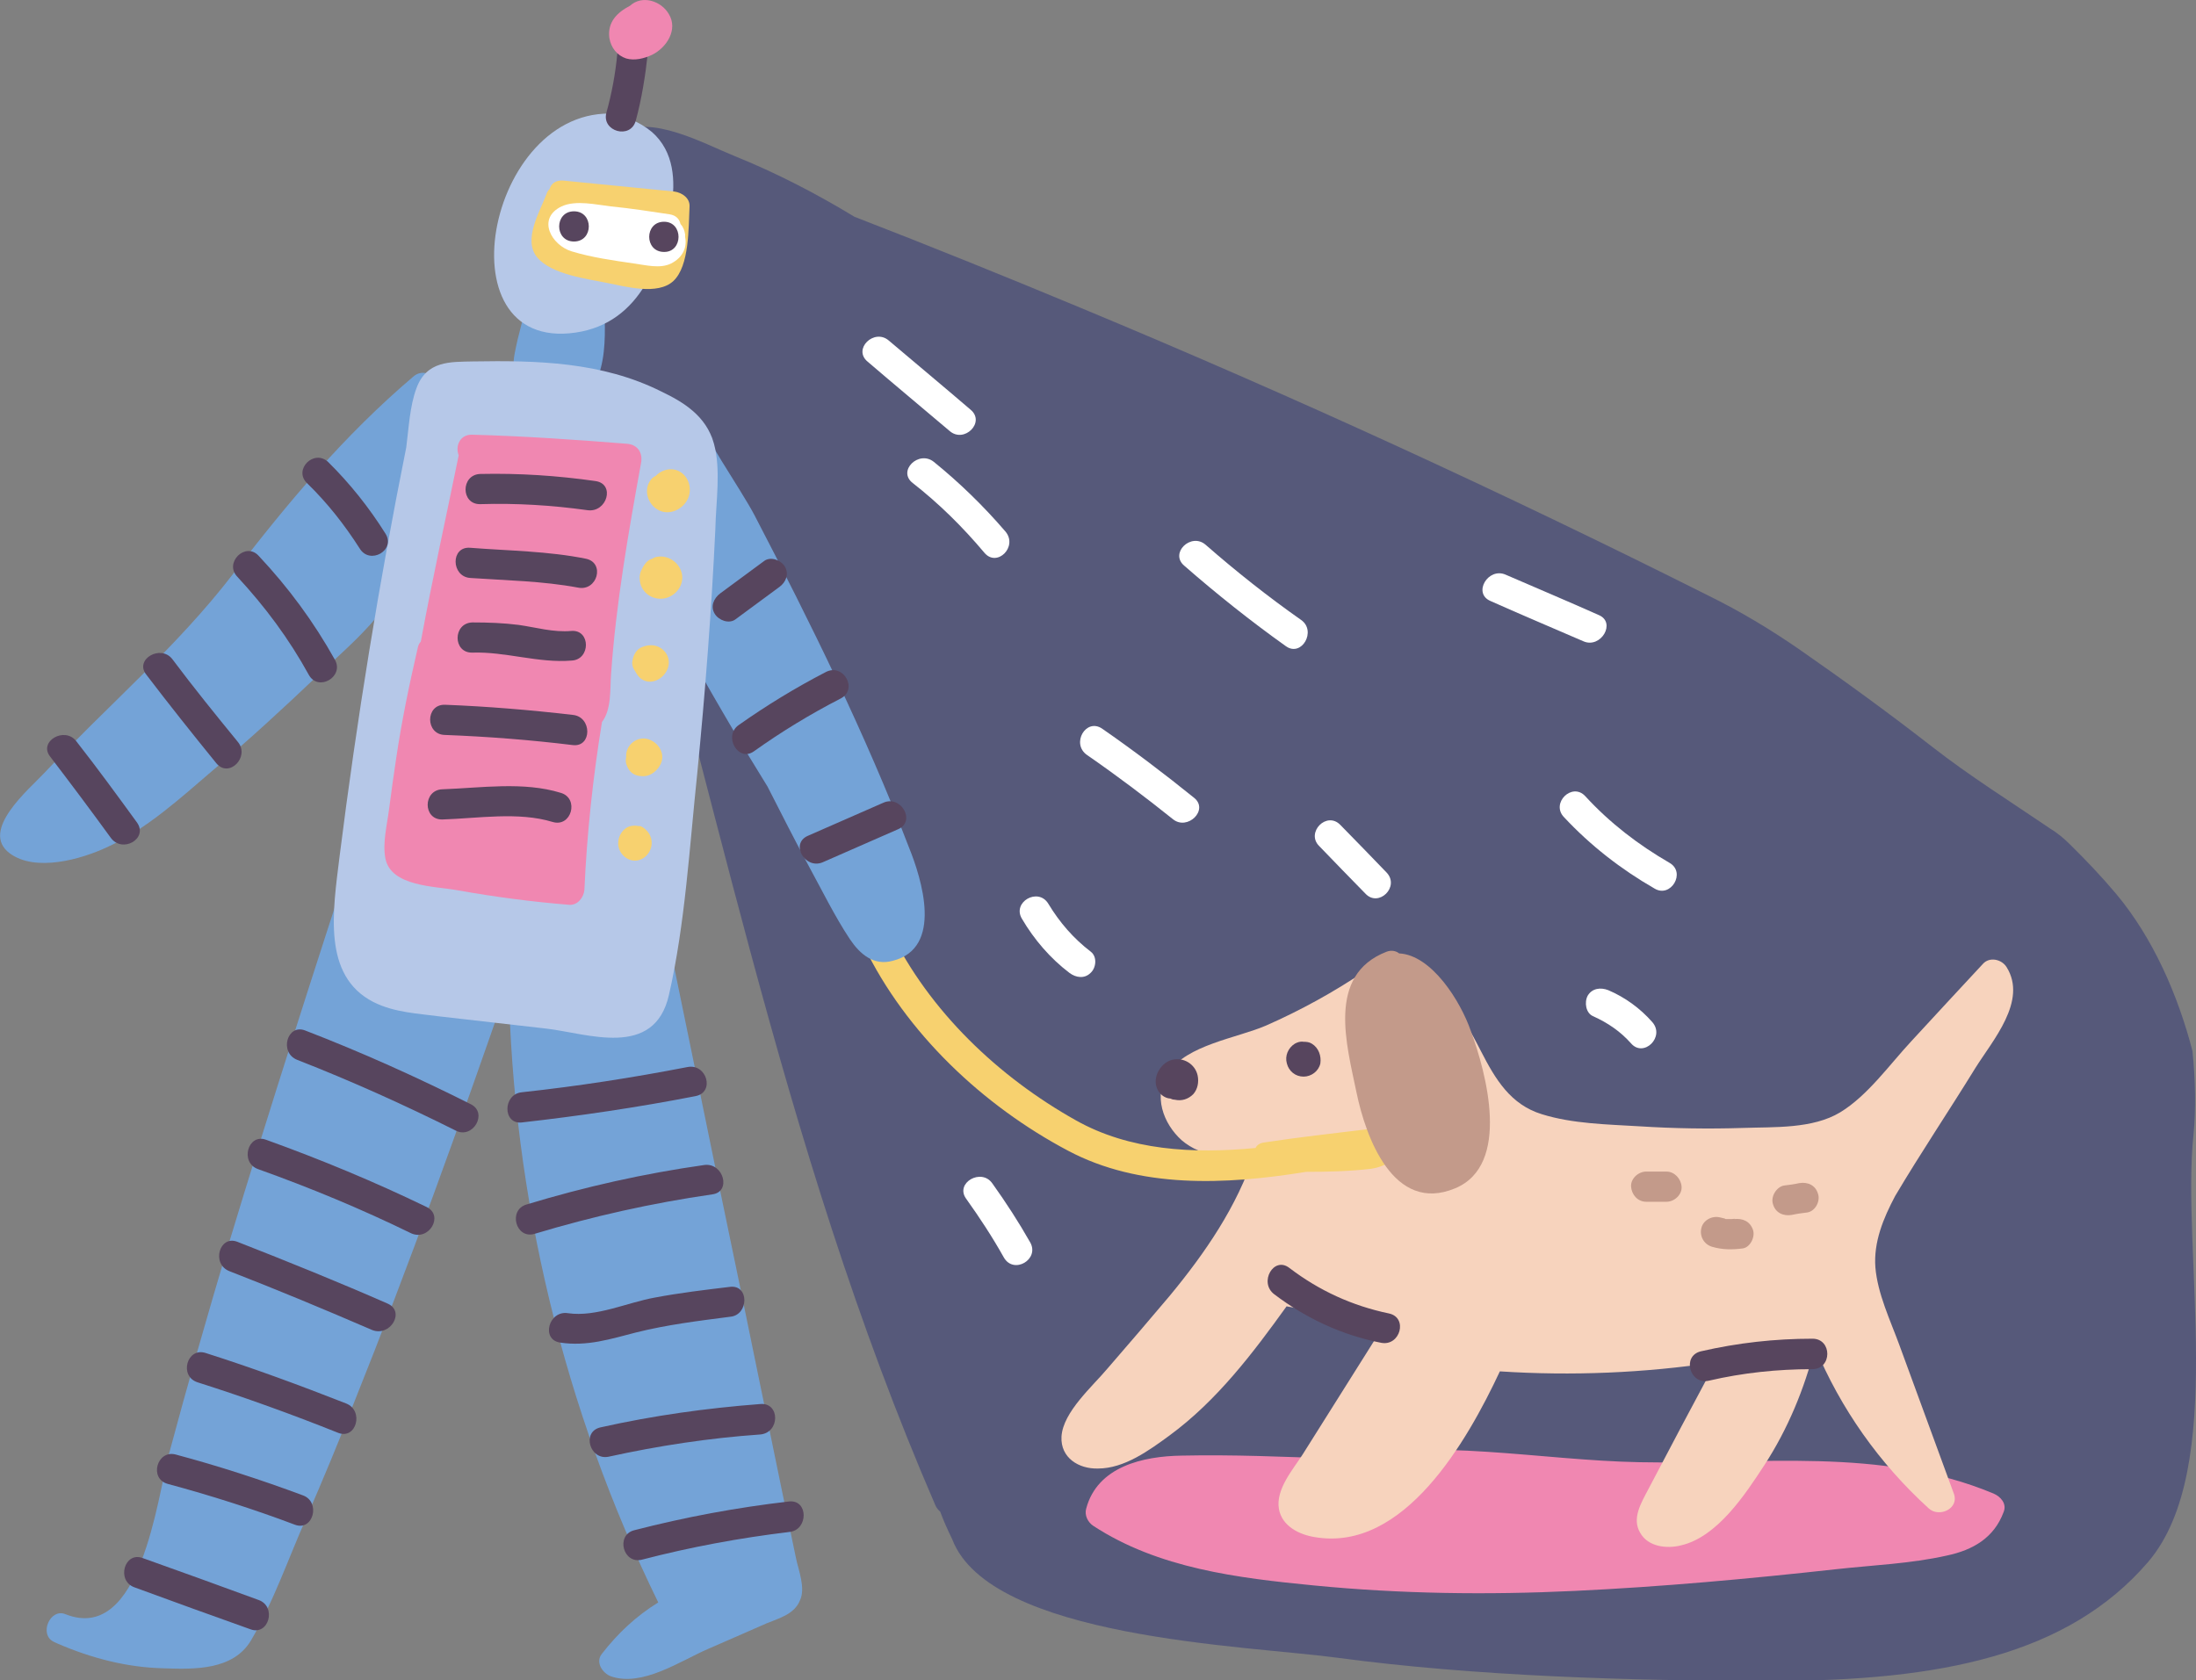<?xml version="1.0" encoding="utf-8"?>
<!-- Generator: Adobe Illustrator 23.0.2, SVG Export Plug-In . SVG Version: 6.00 Build 0)  -->
<svg version="1.1" id="Capa_1" xmlns="http://www.w3.org/2000/svg" xmlns:xlink="http://www.w3.org/1999/xlink" x="0px" y="0px" viewBox="0 0 800 612.3" style="enable-background:new 0 0 800 612.3;" xml:space="preserve">

<rect x="0" y="0" width="800" height="612.3" fill="#808080" stroke="none"/>

<g>
	<g>
		<g>
			<g>
				<path d="M799.1,413.3c0.9-9.2,0.7-19.7-0.4-30.4c-5.3-20.4-14.4-41.2-27.8-57.2c-5.3-6.3-11-12.3-16.8-18
					c-2.2-2.2-4.6-4.2-7.4-5.9c-14.4-9.8-29.1-19-42.7-29.6c-15.8-12.3-32-24.1-48.4-35.5c-10.7-7.4-21.7-14-33.3-19.7
					c-74.9-37.6-150.9-72.5-228.3-104.7c-27.4-11.4-55-22.6-82.7-33.3c-14-8.5-28.5-16-43.6-22.1c-11.4-4.6-30.4-15.3-42.5-8.5
					c-3.3,1.8-3.9,7.9,0,9.6c3.5,1.5,7,3.1,10.5,4.8c-1.5,1.1-2.9,2.2-4.4,3.3c-8.3,6.4-18.6,16.6-18.6,27.8
					c0,13.1-3.9,28.5,1.1,40.5c0.4,0.9,3.3,6.1,3.9,6.6c42,138.8,65.5,274.5,123.1,407.6c0.4,0.9,1.1,1.7,1.7,2.2
					c1.3,3.5,2.8,6.8,4.4,10.1c13.8,36.1,107.1,38.7,139.9,43.1c50.4,6.8,107.7,8.5,158.7,8.5c61.5,0,107.9-9.4,137.1-43.4
					C811.6,535,794.5,456.4,799.1,413.3z" style="fill:#56597A;"/>
				<path d="M353.6,149.3c-9.9-8.5-19.9-16.8-29.8-25.2c-5.3-4.6-13.3,3.1-7.7,7.7c9.9,8.5,19.9,16.8,29.8,25.2
					C351.2,161.7,359.1,153.9,353.6,149.3z" style="fill:#FFFFFF;"/>
				<path d="M366.3,193.7c-7.9-9.2-16.6-17.7-26.1-25.4c-5.5-4.4-13.4,3.3-7.7,7.7c9.6,7.5,18.2,16,26.1,25.4
					C363.2,206.9,370.9,199.2,366.3,193.7z" style="fill:#FFFFFF;"/>
				<path d="M474,225.9c-12.1-8.5-23.7-17.7-34.8-27.4c-5.3-4.6-13.3,3.1-7.7,7.7c11.8,10.3,24.1,20.1,37,29.3
					C474.2,239.5,479.7,229.9,474,225.9z" style="fill:#FFFFFF;"/>
				<path d="M435,290.7c-10.9-8.8-22.1-17.3-33.5-25.2c-5.9-4-11.4,5.5-5.5,9.6c10.7,7.4,21.2,15.3,31.3,23.4
					C432.6,302.8,440.5,295.1,435,290.7z" style="fill:#FFFFFF;"/>
				<path d="M397.4,346.8c-6.3-4.8-11.4-10.7-15.5-17.5c-3.7-6.1-13.3-0.6-9.6,5.5c4.4,7.5,10.3,14.4,17.3,19.7
					c2.4,1.8,5.5,2.2,7.7,0C399.3,352.7,399.8,348.7,397.4,346.8z" style="fill:#FFFFFF;"/>
				<path d="M608.2,314.4c-11.4-6.6-21.7-14.5-30.7-24.3c-4.8-5.2-12.7,2.6-7.7,7.7c9.6,10.3,20.8,19,33,26
					C608.7,327.3,614.3,317.9,608.2,314.4z" style="fill:#FFFFFF;"/>
				<path d="M601.9,372.4c-4.4-5-9.9-9-16-11.6c-2.8-1.1-5.9-0.7-7.5,2c-1.3,2.4-0.7,6.4,2,7.5
					c5.3,2.4,9.9,5.5,13.8,9.9C598.8,385.5,606.7,377.8,601.9,372.4z" style="fill:#FFFFFF;"/>
			</g>
			<path d="M726.2,544.2c-41-17.1-85.8-10.5-128.9-11.4c-36.8-0.7-74.7-9-111-1.3c-18.6-0.7-37.2-1.5-55.8-1.1
				c-14,0.2-30.7,3.9-34.8,19.3c-0.7,2.4,0.6,5,2.6,6.3c23.7,15.5,52.6,19,80.3,21.7c31.7,3.1,63.3,3.5,95,2
				c31.8-1.5,63.5-4.4,95.2-7.9c13.4-1.5,27.2-2,40.5-5c9.4-2,17.1-6.4,20.6-15.8C731.2,547.9,728.8,545.3,726.2,544.2z" style="fill:#F087B1;"/>
		</g>
		<path d="M505.1,317.9c-5.5-5.7-11-11.4-16.8-17.3c-5-5.2-12.7,2.8-7.7,7.7c5.5,5.7,11,11.4,16.8,17.3
			C502.2,330.8,510.1,323.1,505.1,317.9z" style="fill:#FFFFFF;"/>
		<path d="M375.3,452.7c-4.2-7.4-8.8-14.5-13.8-21.5c-4-5.7-13.6-0.2-9.6,5.5c5,7,9.6,14,13.8,21.5
			C369.3,464.5,378.8,458.9,375.3,452.7z" style="fill:#FFFFFF;"/>
		<path d="M582.4,224.1c-11.2-5-22.6-9.8-33.9-14.7c-6.4-2.8-12.1,6.8-5.5,9.6c11.2,5,22.6,9.8,33.9,14.7
			C583.2,236.4,588.9,226.8,582.4,224.1z" style="fill:#FFFFFF;"/>
	</g>
	<g>
		<path d="M719.6,389.2c6.3-10.1,19.1-24.5,11.4-36.8c-1.8-2.9-6.3-3.9-8.7-1.1c-8.7,9.4-17.5,18.8-26.1,28.2
			c-7.9,8.5-15.8,19.7-25.8,25.8c-10.1,6.1-24.1,5.3-35.5,5.7c-12.5,0.4-25.2,0.2-37.7-0.6c-11.6-0.7-24.3-0.9-35.5-4.4
			c-11.4-3.5-16.9-12.7-22.1-22.8c-7.4-14.5-17.1-31.1-35-32c-0.9-0.4-2-0.4-3.3,0c-1.8,0.2-3.3,1.3-4,2.6
			c-11.4,7.7-23.6,14.4-36.1,19.9c-10.7,4.6-28.9,7-35.7,17.3c-5.5,8.1-1.8,18.4,5,24.5c7.5,6.4,17.1,6.4,26.5,4.8
			c-6.3,19.3-18,36.3-30.9,51.9c-7.4,8.8-14.9,17.5-22.5,26.3c-5.5,6.6-16.4,16-16.9,25c-0.4,7.7,6.3,11.8,13.3,11.6
			c9.6,0,18.6-6.6,26-12c17.3-12.7,30.4-30,42.7-47.1c12,2.4,23.9,4.4,36.1,5.9c-10.1,16-20.1,32-30.2,48
			c-3.5,5.5-9.9,12.7-8.7,19.9c1.1,6.3,7.4,9.4,13.1,10.3c32.4,5.5,55.4-34.8,67.4-60.4c26.3,1.7,52.6,0.6,78.6-3.3
			c-8.3,15.5-16.6,31.1-24.7,46.6c-2.4,4.6-5.9,10.3-2.8,15.5c2.9,5.2,9.8,5.9,14.9,4.6c13.3-3.1,23.4-18.6,30.4-29.3
			c8.5-13.1,14.5-27.6,18.4-42.9c9.4,22.5,23.4,42.3,41.4,58.7c3.7,3.5,11.2,0.2,9.2-5.3c-6.6-18-13.3-36.3-19.9-54.3
			c-3.3-9-7.9-18.6-8.7-28.2c-0.7-9.2,2.9-17.9,7.2-26C699.7,420.1,710,404.8,719.6,389.2z" style="fill:#F7D3BD;"/>
		<path d="M509.9,415.7c-0.4-3.7-3.1-6.1-7-5.3c-1.7,0.4-3.3,0.7-5,1.1c-12.5,1.5-24.9,2.9-37.4,4.8
			c-1.5,0.2-2.6,0.9-3.1,2c-22.8,2.2-46,0.9-65.5-10.1c-28.2-15.8-53.4-39.8-67.6-69c-3.1-6.4-12.7-0.7-9.6,5.5
			c15.3,31.7,43.4,58.2,74.4,74.6c26,13.8,57.2,12.5,86.7,7.7c7.9,0,15.8-0.2,23.6-1.1C504.7,425.1,510.6,422.1,509.9,415.7z" style="fill:#F7D16F;"/>
		<path d="M535.8,375.6c-3.7-10.7-14.2-27.6-26.1-28.2c-1.1-0.9-2.8-1.3-4.6-0.6c-21.9,8.5-14.5,33.9-10.9,51.4
			c3.3,16,13.4,44.2,35.9,34.8C550.6,424.5,541.4,390.8,535.8,375.6z" style="fill:#C39A8A;"/>
		<path d="M436.3,391.9c-0.9-4.2-5.2-6.8-9.4-5.7c-4,1.1-7,6.1-5.5,10.1c0.7,2.2,2.8,3.9,5,4c0.4,0.2,0.9,0.4,1.5,0.4
			c2.6,0.6,5-0.2,6.8-2C436.3,396.9,436.8,394.3,436.3,391.9z" style="fill:#57455E;"/>
		<path d="M477.9,380.3c-0.9-0.6-2-0.7-3.1-0.7c-1.1-0.2-2.2,0.2-3.1,0.7c-2.4,1.5-3.7,4.4-2.9,7.2
			c0.7,2.8,3.1,4.8,6.1,4.8c2.8,0,5.5-2,6.1-4.8C481.4,384.8,480.4,381.8,477.9,380.3z" style="fill:#57455E;"/>
		<path d="M607.1,426.9h-7.4c-2.9,0-5.7,2.6-5.5,5.5s2.4,5.5,5.5,5.5h7.4c2.9,0,5.7-2.6,5.5-5.5S610,426.9,607.1,426.9z
			" style="fill:#C39A8A;"/>
		<path d="M638.6,448.1c-1.1-3.1-3.7-4.2-6.8-3.9c0.9-0.2-0.9,0-0.9,0c-0.6,0-1.1,0-1.8,0c-0.4,0-0.4,0-0.4,0
			s-0.2,0-0.4-0.2c-0.6-0.2-1.1-0.2-1.7-0.4c-2.8-0.7-6.1,0.9-6.8,3.9c-0.7,2.9,0.9,5.9,3.9,6.8c3.7,1.1,7.4,1.1,11.2,0.6
			C637.6,454.5,639.5,450.7,638.6,448.1z" style="fill:#C39A8A;"/>
		<path d="M662.3,435c-0.9-3.1-3.7-4.4-6.8-3.9c-1.8,0.4-3.9,0.7-5.7,0.9c-2.8,0.6-4.8,4.2-3.9,6.8
			c0.9,3.1,3.7,4.4,6.8,3.9c1.8-0.4,3.9-0.7,5.7-0.9C661.4,441.3,663.2,437.6,662.3,435z" style="fill:#C39A8A;"/>
		<path d="M506,478.6c-13.4-2.8-25.4-8.3-36.3-16.6c-5.7-4.4-11.2,5.3-5.5,9.6c11.6,8.8,24.7,14.9,39,17.7
			C510.1,490.6,513,480.1,506,478.6z" style="fill:#57455E;"/>
		<path d="M660.3,487.8c-13.8,0-27.2,1.5-40.7,4.6c-7,1.7-4,12.3,2.9,10.7c12.5-2.9,25-4.2,37.7-4.2
			C667.5,498.9,667.5,487.8,660.3,487.8z" style="fill:#57455E;"/>
	</g>
	<g>
		<g>
			<path d="M150.6,137.2c-25.2,21.4-45.8,46-65.9,72.2c-20.4,26.5-45.7,47.9-68.5,72.2c-5.5,5.9-23.7,21-12.7,29.3
				c9.4,7,26.1,2.2,35.5-2.2c14.4-6.6,26.5-17.7,38.3-27.8c13.3-11.2,26.1-23,38.7-35c12.1-11.6,27.2-23.4,31.7-40.1
				c5.2-19,6.4-39.6,9.2-58.9c0-0.4,0-0.9,0-1.3c0.4-0.4,0.7-0.6,0.9-0.9C163.1,140.1,155.7,132.8,150.6,137.2z" style="fill:#74A3D7;"/>
			<path d="M331.1,308.7C315.3,267.5,295.3,227,275,188c-4.8-9.4-22.8-35.2-15.1-28.2c3.1,2.8-6.3-6.6-14.7-6.1
				c-6.1,0.4-7.2,12.5-8.3,18c-1.8,9.4-1.5,19.1,0.2,28.7c4,21.4,15.5,40.7,26.3,59.3c5.2,9,10.7,18,16.2,26.9
				c5,9.8,9.9,19.5,15.1,29.1c4.8,8.8,9.4,18.2,14.9,26.5c3.7,5.5,8.7,9.8,15.6,7.9C343.7,345.5,335.8,320.3,331.1,308.7z" style="fill:#74A3D7;"/>
			<path d="M289.9,567.4c-1.7-8.3-3.5-16.8-5.2-25c-3.3-16-6.6-32.2-9.9-48.2c-6.4-31.5-13.1-63.1-19.5-94.6l-9.9-48.2
				c-1.7-7.7-3.1-15.5-4.8-23.2c-1.1-5.3-1.7-11-5.9-14.9c-4.6-4.4-12-5.9-17.9-7.9c-8.3-2.8-16.6-5-25-6.8
				c-16.8-3.7-34.1-5.9-51.2-6.8c-3.7-0.2-5.5,2.8-5.3,5.7c-1.7,0.4-2.9,1.7-3.7,3.5C115,351.8,98.5,403,83,454.3
				c-7.5,25.2-14.7,50.3-21.5,75.7c-4.2,16-10.3,69-37.6,58.2c-5.7-2.4-9.9,7.5-4.2,10.1c0.4,0.2,0.9,0.4,1.3,0.6l0,0l0,0
				c12.3,5.3,25.2,8.7,38.7,9c11.2,0.4,25.2,0.7,31.7-10.1c8.1-13.8,13.6-29.8,20.1-44.5c6.1-14,12-28.2,17.5-42.3
				c20.2-50.4,38.5-101.4,56.3-152.8c1.5,78,20.1,155.4,54.5,225.7c-8.1,5-14.7,11.2-20.6,18.8c-2.4,3.1,0.4,7,3.3,8.1
				c11.4,4,25.2-5.5,35.3-9.9c7.2-3.1,14.4-6.3,21.5-9.4c4.4-1.8,10.1-3.3,12.1-8.3C293.6,578.6,290.8,572,289.9,567.4z" style="fill:#74A3D7;"/>
			<path d="M220.3,116.4c0-2.4-1.7-4.8-4-5.3c-5.3-1.1-10.5-1.7-16-1.7c-0.2,0-0.4,0-0.4,0c-2.8-1.8-7.4-1.5-8.5,2.8
				c-0.9,3.9-1.8,7.5-2.8,11.4c-0.7,3.3-1.8,7.2-1.5,10.7c0.9,7.4,7.9,7.9,13.8,9c6.1,1.1,12.7,2.8,16-4
				C220.3,132.8,220.5,123.7,220.3,116.4z" style="fill:#74A3D7;"/>
			<path d="M237.5,48.1c-2.4-2-5-3.5-7.7-4.6c-0.6-0.9-1.7-1.5-3.3-1.8c-48.2-6.4-67,86.7-16.9,79.5
				c24.3-3.5,31.7-27.4,35-45.7C246.1,66.1,245.7,55.3,237.5,48.1z" style="fill:#B6C8E8;"/>
			<path d="M245.7,69.8l-40.5-4c-2.8-0.2-4.4,1.1-5,3.1c-0.6,0.6-0.9,1.1-1.1,1.8c-2.4,6.4-8.8,16.8-3.3,23.2
				c5.2,6.1,18,7.7,25.4,9.2c6.6,1.3,18.4,4.6,24.1-0.7c5.9-5.5,5.5-19.5,5.9-27.1C251.4,72.2,248.5,70.2,245.7,69.8z" style="fill:#F7D16F;"/>
			<path d="M260.1,161.7c-2.8-10.3-11.4-15.3-19.1-19c-21.7-10.9-45.5-11.4-68.7-11c-8.1,0.2-16.9-0.4-20.6,9.8
				c-2.4,6.4-2.8,14.5-3.7,21.5c-9.9,49.3-18,99-24.3,149.1c-2.4,19.7-6.4,43.4,12.3,53c7.7,3.9,16.4,4.2,24.5,5.3
				c12.9,1.5,25.6,2.9,38.5,4.4c14.9,1.7,39.4,11.2,44.7-12.3c5.9-25.8,7.5-54.1,10.3-80.6c2.9-29.6,5.2-59.3,6.6-89.1
				C260.8,183,262.7,171.2,260.1,161.7z" style="fill:#B6C8E8;"/>
			<path d="M228.4,161.7c-18.8-1.5-37.6-2.8-56.3-3.3c-4.6-0.2-6.3,4.2-5,7.5c-4.6,22.6-9.6,45.1-13.8,67.9
				c-0.6,0.6-0.9,1.3-1.1,2.2c-3.1,13.4-5.9,26.9-7.9,40.5c-0.9,6.1-1.8,12.3-2.6,18.6c-0.7,5.5-2.4,12.1-1.3,17.7
				c2,10.3,18.2,10.1,26.3,11.6c13.4,2.4,27.1,4.2,40.7,5.3c3.1,0.2,5.3-2.8,5.5-5.5c0.9-20.4,3.1-40.9,6.4-61.1
				c3.5-4.6,2.9-11.8,3.3-17.3c1.8-26,6.3-51.5,10.9-76.9C234.3,165,232.3,162,228.4,161.7z" style="fill:#F087B1;"/>
			<path d="M224.9,19.4c-0.7,7.4-2,14.5-4,21.7c-1.8,6.8,8.8,9.8,10.7,2.9c2.2-8.1,3.5-16.4,4.4-24.7
				C236.7,12.2,225.7,12.4,224.9,19.4z" style="fill:#57455E;"/>
			<path d="M243.7,5.2C241,0.4,234-2,229.5,2.1c-4.6,2.4-8.3,5.9-7.5,11.8c0.6,3.5,2.8,6.3,6.1,7.4
				c3.1,0.9,6.6,0,9.4-1.3C243,17.3,247,10.7,243.7,5.2z" style="fill:#F087B1;"/>
			<path d="M249.6,86.4c0-0.4,0-0.7,0-0.9c-0.2-1.5-0.7-2.8-1.7-3.9c-0.4-1.7-1.5-3.1-3.9-3.5
				c-7.2-1.1-14.4-2.2-21.5-2.9c-5.3-0.6-12.7-2.4-17.9,0c-9.2,4.4-3.7,14.2,3.7,16.4c7.2,2.2,15.1,3.3,22.6,4.4
				c4.4,0.6,9.6,2,13.6,0C249,93.7,250.3,89.9,249.6,86.4z" style="fill:#FFFFFF;"/>
			<path d="M209.1,77c-7.2,0-7.2,11,0,11C216.3,88,216.3,77,209.1,77z" style="fill:#57455E;"/>
			<path d="M241.9,80.8c-7.2,0-7.2,11,0,11C248.9,91.9,249,80.8,241.9,80.8z" style="fill:#57455E;"/>
			<path d="M217,175.3c-14-2-27.8-2.9-42-2.6c-7.2,0.2-7.2,11.2,0,11c13.1-0.4,26.1,0.4,39,2.2
				C221.1,186.9,224.2,176.4,217,175.3z" style="fill:#57455E;"/>
			<path d="M213.5,203.6c-13.8-2.8-28.2-2.9-42.2-4c-7.2-0.6-7,10.5,0,11c13.1,0.9,26.3,1.1,39.2,3.5
				C217.6,215.6,220.5,205.1,213.5,203.6z" style="fill:#57455E;"/>
			<path d="M208.2,229.9c-6.6,0.6-12.9-1.3-19.3-2.2c-5.5-0.7-11-0.9-16.8-0.9c-7.2,0.2-7.2,11.2,0,11
				c12.1-0.4,24.1,3.9,36.1,2.9C215.2,240.4,215.2,229.4,208.2,229.9z" style="fill:#57455E;"/>
			<path d="M246.1,171.2c-2.8-0.7-5.5,0.4-7.2,2.2c-0.9,0.4-1.7,1.1-2.2,2c-2.2,3.5-0.6,8.3,2.9,10.3c4,2.4,9.2,0,11-4
				C252.4,177.9,250.7,172.5,246.1,171.2z" style="fill:#F7D16F;"/>
			<path d="M248.3,208.6c-1.1-4-5.5-6.8-9.8-5.5c-0.4,0.2-0.7,0.4-1.1,0.6h-0.2c-1.8,0.7-2.9,2.6-3.7,4.4
				c-0.6,1.5-0.6,3.1-0.2,4.6c1.1,4,5.3,6.3,9.4,5.2C246.8,216.7,249.4,212.6,248.3,208.6z" style="fill:#F7D16F;"/>
			<path d="M208.7,260.5c-15.5-1.8-31.1-3.1-46.6-3.7c-7.2-0.2-7.2,10.9,0,11c15.6,0.6,31.1,1.8,46.6,3.7
				C215.7,272.3,215.7,261.2,208.7,260.5z" style="fill:#57455E;"/>
			<path d="M204.3,288.9c-13.6-4.2-29.1-1.8-43.1-1.3c-7.2,0.2-7.2,11.2,0,11c12.9-0.4,27.6-2.9,40.1,0.9
				C208.2,301.6,211.1,290.9,204.3,288.9z" style="fill:#57455E;"/>
			<path d="M237.1,235.1c-1.3,0-2.6,0.4-3.7,0.9c-2,1.1-2.9,3.3-3.1,5.5c0,1.1,0.4,2.2,1.1,3.1c0.6,1.1,1.3,2.2,2.4,2.9
				c4,2.6,9.2-0.9,9.8-5.3C244.1,238.4,241,235.1,237.1,235.1z" style="fill:#F7D16F;"/>
			<path d="M236,269.3c-4-1.1-8.1,2.2-7.9,6.4v0.2c-0.2,0.9-0.2,2,0.2,2.9c0.9,2.6,2.8,3.9,5.3,4
				c3.3,0.4,6.4-2.2,7.4-5.2C242.1,274.1,239.7,270.4,236,269.3z" style="fill:#F7D16F;"/>
			<path d="M236.5,303.8c-0.7-1.1-2-2.4-3.3-2.8H233h-0.2h-0.2c-0.9-0.2-1.7-0.2-2.8,0c-2.8,0.6-4.6,3.5-4.6,6.3
				c0,3.3,2.8,6.3,6.1,6.3s5.9-2.9,6.1-6.1C237.5,306.2,237.1,304.9,236.5,303.8z" style="fill:#F7D16F;"/>
			<path d="M285.9,206.4c-1.5-2.4-5.2-3.7-7.5-2c-5.3,3.9-10.7,7.9-16,11.8c-2.4,1.8-3.7,4.8-2,7.5
				c1.5,2.4,5.2,3.7,7.5,2c5.3-3.9,10.7-7.9,16-11.8C286.4,212.1,287.5,209.1,285.9,206.4z" style="fill:#57455E;"/>
			<path d="M300.8,244.9c-11,5.7-21.5,12.1-31.7,19.3c-5.7,4-0.2,13.6,5.5,9.6c10.1-7.2,20.6-13.6,31.7-19.3
				C312.7,251.1,307.2,241.5,300.8,244.9z" style="fill:#57455E;"/>
			<path d="M321.8,292.5l-27.6,12.1c-6.4,2.9-0.9,12.3,5.5,9.6c9.2-4,18.4-8.1,27.6-12.1
				C333.7,299.2,328.2,289.6,321.8,292.5z" style="fill:#57455E;"/>
			<path d="M49.9,299.7c-7.2-9.9-14.5-19.9-22.1-29.6c-4.2-5.5-13.8,0-9.6,5.5c7.5,9.8,14.9,19.7,22.1,29.6
				C44.5,311.1,54.1,305.6,49.9,299.7z" style="fill:#57455E;"/>
			<path d="M86.7,270.4c-8.1-9.9-16.2-19.9-23.9-30.2c-4.2-5.5-13.8,0-9.6,5.5c8.3,10.9,16.9,21.7,25.6,32.4
				C83.4,283.7,91.1,275.8,86.7,270.4z" style="fill:#57455E;"/>
			<path d="M122,240.4c-7.7-13.8-16.9-26.3-27.8-37.9c-4.8-5.2-12.7,2.6-7.7,7.7c10.1,10.9,18.8,22.6,26,35.7
				C116,252.2,125.5,246.5,122,240.4z" style="fill:#57455E;"/>
			<path d="M140.4,194.4c-5.9-9.4-12.9-18.2-20.8-26c-5.2-5-12.9,2.8-7.7,7.7c7.4,7.2,13.6,15.1,19.1,23.7
				C134.7,206,144.3,200.5,140.4,194.4z" style="fill:#57455E;"/>
			<path d="M110.4,544.9c-15.3-5.7-30.7-10.7-46.4-14.9c-6.8-1.8-9.8,8.8-2.9,10.7c15.6,4.2,31.3,9.2,46.4,14.9
				C114.1,558,116.9,547.3,110.4,544.9z" style="fill:#57455E;"/>
			<path d="M126.1,511.4c-16.8-6.6-33.9-12.9-51.2-18.4c-6.8-2.2-9.8,8.5-2.9,10.7c17.3,5.5,34.2,11.6,51.2,18.4
				C129.8,524.7,132.7,514,126.1,511.4z" style="fill:#57455E;"/>
			<path d="M141.2,475c-18-7.9-36.3-15.3-54.7-22.5c-6.6-2.6-9.6,8.1-2.9,10.7c17.5,6.8,34.8,14,51.9,21.4
				C142.1,487.3,147.8,477.9,141.2,475z" style="fill:#57455E;"/>
			<path d="M155.4,439.8c-19-9.2-38.5-17.3-58.5-24.5c-6.6-2.4-9.6,8.3-2.9,10.7c19,6.8,37.6,14.5,55.8,23.4
				C156.3,452.3,161.8,442.9,155.4,439.8z" style="fill:#57455E;"/>
			<path d="M171.6,402.4c-19.7-9.9-39.9-19-60.4-26.9c-6.6-2.6-9.6,8.1-2.9,10.7c19.7,7.7,39,16.4,57.8,25.8
				C172.3,415.1,177.8,405.6,171.6,402.4z" style="fill:#57455E;"/>
			<path d="M250.5,388.8c-20.1,3.9-40.1,7-60.4,9.2c-7,0.7-7,11.8,0,11c21.2-2.4,42.3-5.5,63.3-9.6
				C260.5,398,257.5,387.5,250.5,388.8z" style="fill:#57455E;"/>
			<path d="M256.6,424.5c-21.9,3.1-43.4,7.9-64.8,14.4c-6.8,2-3.9,12.7,2.9,10.7c21.2-6.4,42.7-11.2,64.8-14.4
				C266.5,434.3,263.6,423.6,256.6,424.5z" style="fill:#57455E;"/>
			<path d="M266,468.9c-9.2,1.1-18.4,2.2-27.4,3.9c-10.1,1.8-21.4,7.2-31.7,5.7c-7-1.1-9.9,9.6-2.9,10.7
				c9.9,1.5,18.4-1.3,27.8-3.7c11.2-2.8,22.6-4.2,34.2-5.7C272.8,479.2,273,468.1,266,468.9z" style="fill:#57455E;"/>
			<path d="M277,511.6c-19.7,1.5-39,4.2-58.2,8.5c-7,1.5-4,12.1,2.9,10.7c18.2-4,36.6-6.8,55.2-8.1
				C284.2,522.1,284.2,511,277,511.6z" style="fill:#57455E;"/>
			<path d="M287.5,547.1c-19.1,2.2-37.9,5.7-56.5,10.5c-6.8,1.8-4,12.5,2.9,10.7c17.7-4.6,35.5-7.9,53.8-10.1
				C294.5,557.4,294.5,546.4,287.5,547.1z" style="fill:#57455E;"/>
		</g>
		<path d="M94.2,583c-14.2-5.2-28.2-10.3-42.3-15.3c-6.6-2.4-9.6,8.3-2.9,10.7c14.2,5.2,28.2,10.3,42.3,15.3
			C97.9,596.1,100.9,585.4,94.2,583z" style="fill:#57455E;"/>
	</g>
</g>
</svg>
